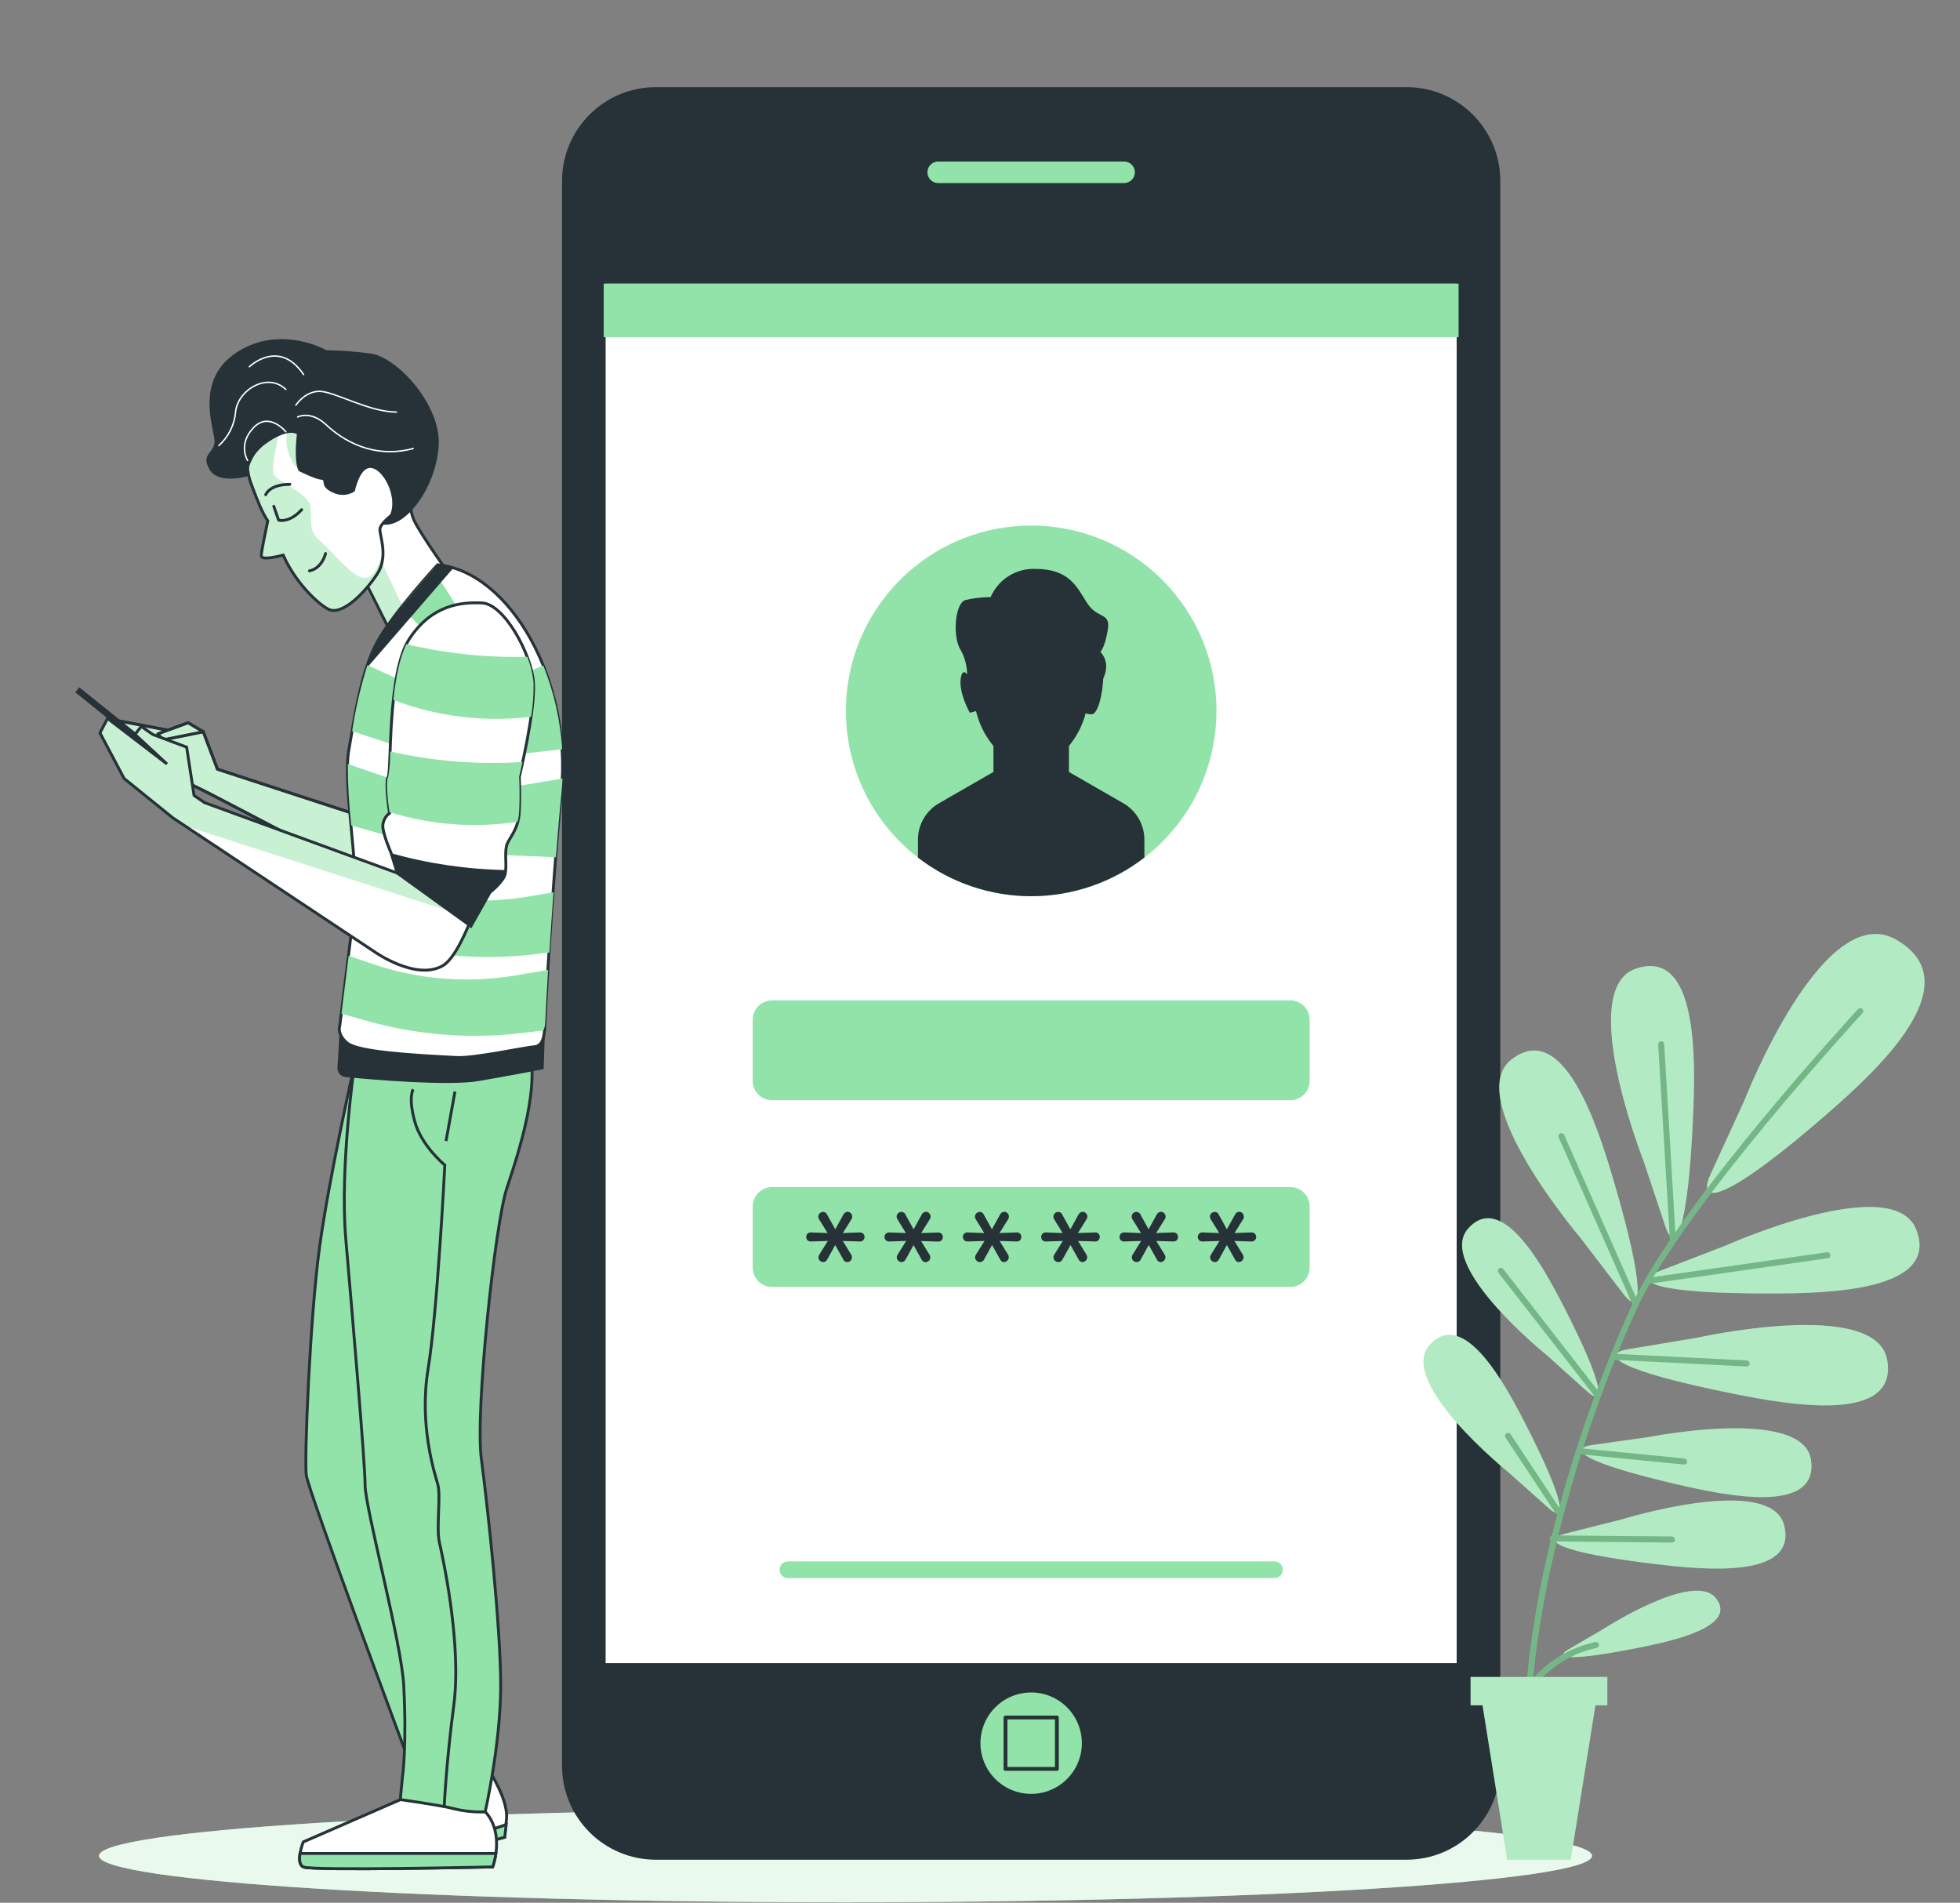 <svg width="682" height="662" viewBox="0 0 682 662" fill="none" xmlns="http://www.w3.org/2000/svg">
<rect x="0" y="0" width="682" height="662" fill="#808080" stroke="none"/>
<path d="M294.203 661.845C437.661 661.845 553.958 654.6 553.958 645.663C553.958 636.726 437.661 629.481 294.203 629.481C150.744 629.481 34.448 636.726 34.448 645.663C34.448 654.6 150.744 661.845 294.203 661.845Z" fill="#92E3A9"/>
<path opacity="0.8" d="M294.203 661.845C437.661 661.845 553.958 654.6 553.958 645.663C553.958 636.726 437.661 629.481 294.203 629.481C150.744 629.481 34.448 636.726 34.448 645.663C34.448 654.6 150.744 661.845 294.203 661.845Z" fill="white"/>
<path d="M489.396 30.321H228.213C210.181 30.321 195.563 44.939 195.563 62.971V614.374C195.563 632.406 210.181 647.024 228.213 647.024H489.396C507.429 647.024 522.046 632.406 522.046 614.374V62.971C522.046 44.939 507.429 30.321 489.396 30.321Z" fill="#263238"/>
<path d="M507.528 98.04H210.065V579.304H507.528V98.04Z" fill="white" stroke="#263238" stroke-width="1.337" stroke-miterlimit="10"/>
<path d="M404.397 292.918C429.576 267.738 429.576 226.914 404.397 201.735C379.217 176.555 338.393 176.555 313.213 201.735C288.033 226.914 288.033 267.738 313.213 292.918C338.393 318.098 379.217 318.098 404.397 292.918Z" fill="#92E3A9"/>
<path d="M443.455 549.04H274.173C273.792 549.042 273.414 548.969 273.062 548.825C272.709 548.681 272.388 548.468 272.118 548.2C271.848 547.931 271.634 547.612 271.487 547.26C271.341 546.908 271.266 546.531 271.266 546.15C271.263 545.768 271.337 545.389 271.482 545.035C271.628 544.681 271.842 544.36 272.112 544.089C272.383 543.819 272.704 543.605 273.058 543.46C273.411 543.314 273.79 543.241 274.173 543.243H443.455C443.836 543.243 444.213 543.318 444.565 543.465C444.917 543.611 445.236 543.825 445.505 544.095C445.773 544.366 445.986 544.686 446.13 545.039C446.275 545.391 446.348 545.769 446.345 546.15C446.345 546.917 446.041 547.652 445.499 548.194C444.957 548.736 444.222 549.04 443.455 549.04Z" fill="#92E3A9"/>
<path d="M448.966 348.049H268.644C264.922 348.049 261.905 351.066 261.905 354.787V376.044C261.905 379.766 264.922 382.783 268.644 382.783H448.966C452.688 382.783 455.705 379.766 455.705 376.044V354.787C455.705 351.066 452.688 348.049 448.966 348.049Z" fill="#92E3A9"/>
<path d="M448.966 413.013H268.644C264.922 413.013 261.905 416.03 261.905 419.751V441.008C261.905 444.73 264.922 447.746 268.644 447.746H448.966C452.688 447.746 455.705 444.73 455.705 441.008V419.751C455.705 416.03 452.688 413.013 448.966 413.013Z" fill="#92E3A9"/>
<path d="M390.909 279.489L371.937 268.566V259.543C374.684 256.219 376.674 252.337 377.768 248.167C378.421 248.398 379.109 248.518 379.801 248.519C382.154 248.519 383.65 241.227 383.902 236.017C386.641 230.22 382.91 226.826 382.91 226.826C382.91 226.826 384.456 225.28 385.481 219.079C386.506 212.878 381.868 215.466 378.255 209.786C374.643 204.107 372.055 197.923 360.191 197.923C356.922 197.815 353.697 198.694 350.934 200.444C348.17 202.194 345.998 204.735 344.698 207.736C341.745 207.747 338.802 208.091 335.926 208.761C332.297 209.786 331.272 221.667 334.364 226.321C335.748 228.865 336.486 231.71 336.515 234.606C335.691 233.598 334.834 233.329 334.364 235.614C333.339 240.773 337.472 247.998 337.472 247.998L339.606 247.394C340.682 251.851 342.756 256.005 345.673 259.543V268.566L326.701 279.489C324.486 280.768 322.645 282.608 321.365 284.823C320.085 287.038 319.41 289.55 319.408 292.109V298.36C330.691 307.076 344.547 311.805 358.805 311.805C373.063 311.805 386.918 307.076 398.202 298.36V292.109C398.203 289.55 397.529 287.036 396.249 284.82C394.969 282.604 393.127 280.766 390.909 279.489V279.489Z" fill="#263238"/>
<path d="M286.456 439.109C286.021 439.103 285.605 438.928 285.296 438.622C285.131 438.474 284.999 438.293 284.909 438.09C284.819 437.887 284.774 437.667 284.775 437.446C284.78 437.142 284.868 436.846 285.027 436.589L288.052 431.749L282.154 431.934C281.932 431.948 281.709 431.915 281.5 431.836C281.292 431.758 281.102 431.637 280.944 431.48C280.67 431.172 280.519 430.775 280.519 430.363C280.519 429.951 280.67 429.553 280.944 429.245C281.099 429.083 281.287 428.957 281.496 428.875C281.706 428.794 281.93 428.76 282.154 428.775L287.968 428.993L284.977 424.17C284.814 423.908 284.727 423.606 284.725 423.297C284.723 423.075 284.769 422.855 284.859 422.652C284.948 422.45 285.08 422.268 285.246 422.12C285.555 421.814 285.97 421.639 286.405 421.633C286.692 421.635 286.971 421.718 287.212 421.873C287.453 422.027 287.645 422.247 287.766 422.507L290.64 427.699L293.48 422.541C293.614 422.265 293.822 422.032 294.079 421.866C294.337 421.7 294.635 421.608 294.942 421.599C295.154 421.601 295.364 421.646 295.558 421.733C295.751 421.82 295.925 421.946 296.067 422.104C296.376 422.423 296.545 422.852 296.538 423.297C296.537 423.585 296.462 423.869 296.32 424.12L293.278 428.993L299.176 428.775C299.4 428.76 299.624 428.794 299.834 428.875C300.043 428.957 300.231 429.083 300.386 429.245C300.673 429.543 300.83 429.941 300.823 430.354C300.822 430.771 300.666 431.172 300.386 431.48C300.228 431.637 300.038 431.758 299.83 431.836C299.621 431.915 299.398 431.948 299.176 431.934L293.244 431.749L296.202 436.538C296.368 436.806 296.455 437.114 296.454 437.429C296.454 437.874 296.277 438.302 295.962 438.617C295.647 438.932 295.219 439.109 294.774 439.109C294.485 439.105 294.205 439.017 293.966 438.856C293.727 438.695 293.541 438.468 293.429 438.202L290.623 433.161L287.834 438.202C287.71 438.465 287.516 438.69 287.272 438.85C287.029 439.01 286.747 439.1 286.456 439.109V439.109Z" fill="#263238"/>
<path d="M313.712 439.109C313.277 439.103 312.861 438.928 312.552 438.622C312.387 438.474 312.255 438.293 312.165 438.09C312.075 437.887 312.03 437.667 312.031 437.446C312.037 437.142 312.124 436.846 312.283 436.589L315.308 431.749L309.427 431.934C309.202 431.944 308.978 431.909 308.768 431.831C308.557 431.753 308.364 431.634 308.2 431.48C307.977 431.25 307.828 430.958 307.774 430.642C307.719 430.327 307.76 430.002 307.892 429.71C308.025 429.418 308.242 429.173 308.516 429.006C308.789 428.839 309.107 428.759 309.427 428.775L315.224 428.993L312.233 424.17C312.07 423.908 311.983 423.606 311.981 423.297C311.979 423.075 312.025 422.855 312.115 422.652C312.205 422.45 312.337 422.268 312.502 422.12C312.811 421.814 313.226 421.639 313.661 421.633C313.948 421.635 314.228 421.718 314.469 421.873C314.71 422.027 314.902 422.247 315.023 422.507L317.896 427.699L320.736 422.541C320.871 422.265 321.078 422.032 321.336 421.866C321.593 421.7 321.891 421.608 322.198 421.599C322.41 421.599 322.621 421.643 322.815 421.73C323.009 421.817 323.183 421.944 323.324 422.104C323.479 422.261 323.603 422.447 323.686 422.652C323.77 422.856 323.812 423.076 323.811 423.297C323.805 423.587 323.724 423.871 323.576 424.12L320.534 428.993L326.449 428.808C326.67 428.793 326.892 428.828 327.099 428.909C327.305 428.991 327.491 429.117 327.642 429.279C327.929 429.576 328.086 429.975 328.079 430.388C328.078 430.804 327.922 431.206 327.642 431.514C327.487 431.67 327.3 431.791 327.095 431.87C326.889 431.948 326.669 431.981 326.449 431.968L320.501 431.783L323.458 436.572C323.624 436.839 323.711 437.148 323.71 437.462C323.71 437.908 323.533 438.335 323.218 438.651C322.903 438.966 322.475 439.143 322.03 439.143C321.742 439.139 321.461 439.051 321.222 438.89C320.983 438.729 320.797 438.501 320.685 438.235L317.879 433.194L315.09 438.235C314.961 438.493 314.765 438.71 314.522 438.864C314.28 439.018 313.999 439.103 313.712 439.109V439.109Z" fill="#263238"/>
<path d="M340.985 439.109C340.544 439.107 340.122 438.932 339.809 438.622C339.644 438.474 339.512 438.293 339.422 438.09C339.332 437.887 339.286 437.667 339.288 437.446C339.293 437.142 339.38 436.846 339.54 436.589L342.565 431.749L336.683 431.934C336.367 431.947 336.053 431.865 335.783 431.699C335.513 431.532 335.299 431.29 335.167 431.001C335.036 430.713 334.993 430.392 335.045 430.079C335.096 429.767 335.24 429.476 335.457 429.245C335.616 429.083 335.807 428.958 336.019 428.876C336.231 428.795 336.457 428.761 336.683 428.775L342.481 428.993L339.49 424.17C339.327 423.908 339.24 423.606 339.238 423.297C339.243 423.076 339.292 422.859 339.381 422.657C339.47 422.455 339.599 422.273 339.759 422.12C340.072 421.81 340.494 421.635 340.935 421.633C341.218 421.638 341.495 421.723 341.732 421.877C341.97 422.032 342.16 422.25 342.279 422.507L345.153 427.699L347.993 422.541C348.127 422.265 348.335 422.032 348.592 421.866C348.85 421.7 349.148 421.608 349.454 421.599C349.667 421.599 349.878 421.643 350.072 421.73C350.266 421.817 350.439 421.944 350.58 422.104C350.736 422.261 350.859 422.447 350.943 422.652C351.027 422.856 351.069 423.076 351.068 423.297C351.062 423.587 350.981 423.871 350.832 424.12L347.791 428.993L353.706 428.775C353.923 428.753 354.143 428.778 354.35 428.848C354.557 428.919 354.746 429.032 354.906 429.182C355.065 429.332 355.19 429.514 355.273 429.716C355.356 429.918 355.395 430.136 355.386 430.354C355.39 430.769 355.24 431.17 354.966 431.48C354.808 431.637 354.618 431.758 354.41 431.836C354.201 431.915 353.978 431.948 353.756 431.934L347.824 431.749L350.765 436.538C350.931 436.806 351.018 437.114 351.017 437.429C351.012 437.649 350.963 437.867 350.874 438.069C350.784 438.271 350.656 438.453 350.496 438.605C350.35 438.762 350.173 438.888 349.977 438.975C349.78 439.062 349.568 439.107 349.354 439.109C349.068 439.104 348.79 439.016 348.554 438.854C348.318 438.693 348.134 438.466 348.026 438.202L345.203 433.161L342.414 438.202C342.288 438.474 342.086 438.705 341.833 438.866C341.58 439.026 341.285 439.111 340.985 439.109V439.109Z" fill="#263238"/>
<path d="M368.241 439.109C367.8 439.107 367.378 438.932 367.065 438.622C366.748 438.312 366.567 437.889 366.561 437.446C366.555 437.143 366.637 436.846 366.796 436.589L369.821 431.749L363.939 431.934C363.715 431.944 363.491 431.909 363.28 431.831C363.069 431.753 362.876 431.634 362.712 431.48C362.438 431.172 362.287 430.775 362.287 430.363C362.287 429.951 362.438 429.553 362.712 429.245C362.875 429.089 363.067 428.966 363.278 428.885C363.489 428.804 363.714 428.767 363.939 428.775L369.753 428.993L366.779 424.17C366.616 423.908 366.529 423.606 366.527 423.297C366.532 423.076 366.581 422.859 366.67 422.657C366.76 422.455 366.888 422.273 367.048 422.12C367.361 421.81 367.783 421.635 368.224 421.633C368.51 421.635 368.79 421.718 369.031 421.873C369.272 422.027 369.464 422.247 369.585 422.507L372.442 427.699L375.282 422.541C375.417 422.265 375.624 422.032 375.882 421.866C376.139 421.7 376.437 421.608 376.744 421.599C376.956 421.599 377.167 421.643 377.361 421.73C377.555 421.817 377.729 421.944 377.87 422.104C378.025 422.261 378.149 422.447 378.232 422.652C378.316 422.856 378.358 423.076 378.357 423.297C378.351 423.587 378.27 423.871 378.122 424.12L375.08 428.993L380.995 428.775C381.213 428.753 381.432 428.778 381.639 428.848C381.846 428.919 382.036 429.032 382.195 429.182C382.354 429.332 382.479 429.514 382.562 429.716C382.645 429.918 382.684 430.136 382.676 430.354C382.679 430.769 382.529 431.17 382.255 431.48C382.097 431.637 381.908 431.758 381.699 431.836C381.491 431.915 381.268 431.948 381.046 431.934L375.114 431.749L378.054 436.538C378.22 436.806 378.308 437.114 378.307 437.429C378.308 437.651 378.263 437.87 378.173 438.073C378.083 438.276 377.951 438.457 377.786 438.605C377.639 438.762 377.463 438.888 377.266 438.975C377.07 439.062 376.858 439.107 376.643 439.109C376.357 439.104 376.079 439.016 375.843 438.854C375.607 438.693 375.424 438.466 375.315 438.202L372.492 433.161L369.703 438.202C369.575 438.479 369.368 438.713 369.108 438.875C368.848 439.036 368.547 439.118 368.241 439.109Z" fill="#263238"/>
<path d="M395.497 439.109C395.056 439.107 394.634 438.932 394.321 438.622C394.06 438.358 393.894 438.016 393.849 437.648C393.803 437.28 393.88 436.908 394.069 436.589L397.076 431.749L391.195 431.934C390.971 431.944 390.746 431.909 390.536 431.831C390.325 431.753 390.132 431.634 389.968 431.48C389.694 431.172 389.543 430.775 389.543 430.363C389.543 429.951 389.694 429.553 389.968 429.245C390.131 429.089 390.323 428.966 390.534 428.885C390.745 428.804 390.969 428.767 391.195 428.775L397.009 428.993L394.018 424.171C393.855 423.908 393.768 423.606 393.766 423.297C393.772 422.853 393.954 422.431 394.27 422.12C394.583 421.81 395.006 421.635 395.446 421.633C395.733 421.635 396.013 421.718 396.254 421.873C396.495 422.027 396.687 422.247 396.808 422.507L399.664 427.699L402.504 422.541C402.639 422.265 402.846 422.032 403.104 421.866C403.362 421.7 403.66 421.608 403.966 421.6C404.181 421.598 404.394 421.643 404.591 421.73C404.788 421.816 404.964 421.944 405.109 422.104C405.417 422.424 405.586 422.852 405.579 423.297C405.573 423.587 405.492 423.871 405.344 424.12L402.302 428.993L408.217 428.775C408.435 428.753 408.654 428.778 408.861 428.848C409.068 428.919 409.258 429.032 409.417 429.182C409.576 429.332 409.702 429.514 409.785 429.716C409.867 429.918 409.906 430.136 409.898 430.354C409.901 430.769 409.752 431.17 409.478 431.48C409.319 431.637 409.13 431.758 408.921 431.836C408.713 431.915 408.49 431.948 408.268 431.934L402.336 431.749L405.277 436.538C405.442 436.806 405.53 437.114 405.529 437.429C405.53 437.651 405.485 437.87 405.395 438.073C405.305 438.276 405.173 438.457 405.008 438.605C404.862 438.762 404.685 438.888 404.488 438.975C404.292 439.062 404.08 439.107 403.865 439.109C403.579 439.104 403.301 439.016 403.065 438.854C402.83 438.693 402.646 438.466 402.538 438.202L399.715 433.161L396.925 438.202C396.799 438.474 396.598 438.705 396.344 438.866C396.091 439.026 395.797 439.111 395.497 439.109Z" fill="#263238"/>
<path d="M422.752 439.109C422.317 439.103 421.901 438.928 421.592 438.622C421.427 438.474 421.295 438.293 421.205 438.09C421.115 437.887 421.07 437.667 421.071 437.446C421.077 437.142 421.164 436.846 421.324 436.589L424.331 431.749L418.45 431.934C418.234 431.95 418.016 431.921 417.812 431.849C417.607 431.777 417.42 431.663 417.262 431.514C417.104 431.366 416.978 431.186 416.894 430.986C416.809 430.786 416.767 430.571 416.77 430.354C416.769 430.149 416.808 429.945 416.886 429.755C416.964 429.564 417.078 429.391 417.223 429.245C417.378 429.083 417.567 428.957 417.776 428.875C417.985 428.794 418.209 428.76 418.433 428.775L424.247 428.993L421.256 424.171C421.094 423.908 421.006 423.606 421.004 423.297C421.011 422.853 421.192 422.431 421.508 422.12C421.821 421.81 422.244 421.635 422.685 421.633C422.971 421.635 423.251 421.718 423.492 421.873C423.733 422.027 423.925 422.247 424.046 422.507L426.902 427.699L429.759 422.541C429.892 422.268 430.097 422.036 430.352 421.871C430.606 421.705 430.901 421.611 431.204 421.6C431.419 421.598 431.632 421.643 431.829 421.73C432.026 421.816 432.203 421.944 432.347 422.104C432.655 422.424 432.824 422.852 432.817 423.297C432.816 423.585 432.741 423.869 432.599 424.12L429.557 428.993L435.456 428.775C435.679 428.76 435.904 428.794 436.113 428.875C436.322 428.957 436.511 429.083 436.665 429.245C436.952 429.543 437.109 429.941 437.102 430.354C437.101 430.771 436.946 431.172 436.665 431.48C436.507 431.637 436.318 431.758 436.109 431.836C435.901 431.915 435.678 431.948 435.456 431.934L429.524 431.749L432.465 436.538C432.63 436.806 432.718 437.114 432.717 437.429C432.71 437.872 432.529 438.295 432.212 438.605C431.906 438.918 431.49 439.098 431.053 439.109C430.767 439.104 430.489 439.016 430.253 438.854C430.017 438.693 429.834 438.466 429.725 438.202L426.902 433.161L424.113 438.202C423.992 438.464 423.801 438.688 423.561 438.848C423.32 439.008 423.04 439.098 422.752 439.109Z" fill="#263238"/>
<g style="mix-blend-mode:multiply">
<path d="M507.528 98.679H210.065V117.315H507.528V98.679Z" fill="#92E3A9"/>
</g>
<path d="M391.144 64.349H326.449C325.282 64.349 324.162 63.885 323.336 63.059C322.511 62.233 322.047 61.114 322.047 59.946V59.946C322.047 58.778 322.511 57.659 323.336 56.833C324.162 56.007 325.282 55.543 326.449 55.543H391.144C392.312 55.543 393.432 56.007 394.258 56.833C395.083 57.659 395.547 58.778 395.547 59.946V59.946C395.547 61.114 395.083 62.233 394.258 63.059C393.432 63.885 392.312 64.349 391.144 64.349V64.349Z" fill="#92E3A9" stroke="#263238" stroke-width="1.337" stroke-linecap="round" stroke-linejoin="round"/>
<path d="M376.441 606.493C376.445 603.002 375.412 599.588 373.475 596.684C371.537 593.78 368.782 591.516 365.557 590.178C362.333 588.841 358.784 588.49 355.359 589.17C351.935 589.85 348.79 591.531 346.321 594C343.853 596.468 342.172 599.614 341.492 603.038C340.811 606.462 341.162 610.011 342.5 613.236C343.837 616.461 346.101 619.216 349.005 621.153C351.909 623.091 355.323 624.123 358.814 624.12C363.488 624.116 367.969 622.257 371.274 618.952C374.578 615.647 376.437 611.166 376.441 606.493Z" fill="#92E3A9"/>
<path d="M367.753 597.553H349.874V615.432H367.753V597.553Z" fill="#92E3A9" stroke="#263238" stroke-width="1.337" stroke-linecap="round" stroke-linejoin="round"/>
<path d="M571.785 403.603C571.785 403.603 548.36 344.083 569.214 337.009C590.925 329.632 589.967 368.936 589.127 388.093C587.362 429.027 582.842 436.639 579.464 426.641L571.785 403.603ZM564.744 450.032C571.18 458.434 572.995 449.729 561.383 410.425C555.939 391.941 544.109 354.552 525.961 368.583C508.535 382.026 550.007 430.758 550.007 430.758L564.744 450.032ZM552.309 484.144C558.443 489.588 558.56 482.715 543.991 454.334C537.152 441.042 522.684 414.139 510.837 427.447C499.461 440.285 538.228 471.49 538.228 471.49L552.309 484.144ZM538.866 524.708C545 530.17 545.117 523.28 530.548 494.915C523.709 481.623 509.241 454.703 497.394 468.029C486.085 480.9 524.734 512.105 524.734 512.105L538.866 524.708ZM577.683 442.134C567.87 445.965 575.667 450.133 616.652 450.015C635.875 450.015 675.129 449.141 666.761 427.783C658.745 407.266 600.369 433.396 600.369 433.396L577.683 442.134ZM566.509 469.423C556.124 471.221 562.946 476.868 603.141 484.9C621.978 488.681 660.611 495.654 656.662 473.137C652.881 451.426 590.471 465.441 590.471 465.441L566.509 469.423ZM554.007 502.746C545.168 504.023 550.814 508.946 584.606 516.676C600.453 520.306 632.968 527.111 630.145 507.904C627.456 489.42 574.356 499.872 574.356 499.872L554.007 502.746ZM544.512 533.614C535.858 535.816 541.992 540.117 576.44 544.218C592.571 546.133 625.625 549.46 620.802 530.657C616.147 512.609 564.459 528.59 564.459 528.59L544.512 533.614ZM595.159 408.644C590.118 419.936 600.587 418.222 636.178 387.168C652.847 372.599 686.287 342.117 659.804 326.943C634.38 312.357 607.04 382.732 607.04 382.732L595.159 408.644ZM545.823 573.826C540.496 576.935 545.722 578.145 570.155 573.272C581.615 571.003 604.922 565.962 597.041 556.014C589.412 546.436 558.157 566.6 558.157 566.6L545.823 573.826Z" fill="#92E3A9"/>
<path opacity="0.3" d="M571.785 403.603C571.785 403.603 548.36 344.083 569.214 337.009C590.925 329.632 589.967 368.936 589.127 388.093C587.362 429.027 582.842 436.639 579.464 426.641L571.785 403.603ZM564.744 450.032C571.18 458.434 572.995 449.729 561.383 410.425C555.939 391.941 544.109 354.552 525.961 368.583C508.535 382.026 550.007 430.758 550.007 430.758L564.744 450.032ZM552.309 484.144C558.443 489.588 558.56 482.715 543.991 454.334C537.152 441.042 522.684 414.139 510.837 427.447C499.461 440.285 538.228 471.49 538.228 471.49L552.309 484.144ZM538.866 524.708C545 530.17 545.117 523.28 530.548 494.915C523.709 481.623 509.241 454.703 497.394 468.029C486.085 480.9 524.734 512.105 524.734 512.105L538.866 524.708ZM577.683 442.134C567.87 445.965 575.667 450.133 616.652 450.015C635.875 450.015 675.129 449.141 666.761 427.783C658.745 407.266 600.369 433.396 600.369 433.396L577.683 442.134ZM566.509 469.423C556.124 471.221 562.946 476.868 603.141 484.9C621.978 488.681 660.611 495.654 656.662 473.137C652.881 451.426 590.471 465.441 590.471 465.441L566.509 469.423ZM554.007 502.746C545.168 504.023 550.814 508.946 584.606 516.676C600.453 520.306 632.968 527.111 630.145 507.904C627.456 489.42 574.356 499.872 574.356 499.872L554.007 502.746ZM544.512 533.614C535.858 535.816 541.992 540.117 576.44 544.218C592.571 546.133 625.625 549.46 620.802 530.657C616.147 512.609 564.459 528.59 564.459 528.59L544.512 533.614ZM595.159 408.644C590.118 419.936 600.587 418.222 636.178 387.168C652.847 372.599 686.287 342.117 659.804 326.943C634.38 312.357 607.04 382.732 607.04 382.732L595.159 408.644ZM545.823 573.826C540.496 576.935 545.722 578.145 570.155 573.272C581.615 571.003 604.922 565.962 597.041 556.014C589.412 546.436 558.157 566.6 558.157 566.6L545.823 573.826Z" fill="white"/>
<path d="M582.119 431.312L578.036 363.374L582.119 431.312ZM569.197 453.729L543.386 395.301L569.197 453.729ZM635.808 436.74L573.953 445.612L635.808 436.74ZM555.821 485.219L522.331 442.252L555.821 485.219ZM561.703 472.045L607.846 474.364L561.703 472.045ZM550.78 504.997L586.068 508.493L550.78 504.997ZM542.26 525.935L524.734 499.57L542.26 525.935ZM540.244 535.244L581.733 535.631L540.244 535.244ZM531.842 613.08C532.12 613.058 532.378 612.928 532.561 612.717C532.743 612.507 532.835 612.232 532.817 611.954C530.178 572.33 545.504 507.434 570.088 454.165C585.799 420.121 647.386 353.208 648.041 352.536C648.239 352.337 648.35 352.068 648.35 351.788C648.35 351.507 648.239 351.238 648.041 351.04C647.944 350.942 647.829 350.865 647.702 350.812C647.575 350.759 647.439 350.732 647.302 350.732C647.164 350.732 647.028 350.759 646.901 350.812C646.774 350.865 646.659 350.942 646.562 351.04C645.94 351.712 584.102 418.877 568.256 453.224C543.218 507.787 528.095 571.507 530.783 612.089C530.804 612.356 530.924 612.606 531.12 612.79C531.316 612.973 531.574 613.077 531.842 613.08V613.08ZM582.102 432.354C582.38 432.337 582.64 432.211 582.826 432.003C583.011 431.795 583.108 431.523 583.094 431.245L579.078 363.273C579.071 363.135 579.037 362.999 578.978 362.874C578.918 362.749 578.835 362.637 578.731 362.545C578.628 362.452 578.507 362.382 578.377 362.336C578.246 362.291 578.107 362.273 577.969 362.282C577.691 362.299 577.431 362.425 577.245 362.633C577.06 362.84 576.963 363.113 576.977 363.391L581.061 431.329C581.074 431.596 581.189 431.849 581.383 432.033C581.577 432.218 581.835 432.321 582.102 432.32V432.354ZM569.567 454.686C569.818 454.572 570.016 454.364 570.116 454.107C570.217 453.849 570.212 453.563 570.104 453.308L544.277 394.881C544.165 394.627 543.958 394.428 543.699 394.327C543.441 394.226 543.153 394.232 542.899 394.344C542.645 394.455 542.446 394.663 542.345 394.921C542.244 395.18 542.25 395.467 542.361 395.722L568.172 454.149C568.253 454.336 568.387 454.496 568.557 454.61C568.726 454.723 568.926 454.785 569.13 454.787C569.304 454.796 569.477 454.762 569.634 454.686H569.567ZM574.037 446.621L635.858 437.782C636.007 437.779 636.154 437.744 636.289 437.68C636.424 437.616 636.544 437.524 636.641 437.411C636.738 437.297 636.81 437.165 636.852 437.021C636.894 436.878 636.905 436.727 636.885 436.579C636.865 436.432 636.813 436.29 636.734 436.163C636.655 436.036 636.55 435.928 636.426 435.844C636.302 435.761 636.162 435.705 636.015 435.68C635.868 435.655 635.717 435.661 635.572 435.698L573.751 444.537C573.475 444.555 573.217 444.682 573.034 444.89C572.851 445.098 572.758 445.37 572.776 445.646C572.794 445.922 572.921 446.18 573.129 446.363C573.337 446.546 573.609 446.638 573.885 446.621H574.037ZM556.409 486.059C556.629 485.887 556.771 485.635 556.806 485.358C556.841 485.081 556.764 484.802 556.594 484.581L523.087 441.529C522.916 441.306 522.663 441.161 522.384 441.124C522.105 441.088 521.823 441.164 521.6 441.336C521.377 441.507 521.232 441.76 521.195 442.039C521.159 442.318 521.235 442.6 521.407 442.823L554.981 485.942C555.078 486.067 555.203 486.169 555.346 486.239C555.489 486.309 555.645 486.345 555.804 486.345C556.055 486.332 556.293 486.231 556.477 486.059H556.409ZM608.77 474.414C608.779 474.136 608.679 473.866 608.49 473.661C608.301 473.457 608.04 473.335 607.762 473.322L561.703 470.986C561.444 471.004 561.2 471.116 561.019 471.302C560.837 471.487 560.73 471.732 560.718 471.992C560.705 472.251 560.788 472.505 560.951 472.707C561.114 472.909 561.346 473.044 561.602 473.087L607.745 475.422C608.023 475.432 608.294 475.331 608.498 475.142C608.702 474.954 608.824 474.692 608.837 474.414H608.77ZM587.043 508.593C587.059 508.455 587.047 508.315 587.009 508.181C586.97 508.048 586.905 507.923 586.817 507.815C586.729 507.707 586.621 507.617 586.498 507.552C586.375 507.486 586.24 507.446 586.102 507.434L550.814 503.955C550.677 503.942 550.538 503.955 550.407 503.995C550.275 504.035 550.152 504.1 550.046 504.188C549.94 504.275 549.852 504.383 549.788 504.505C549.723 504.626 549.684 504.759 549.671 504.896C549.647 505.172 549.733 505.446 549.909 505.66C550.084 505.873 550.337 506.009 550.612 506.039L585.9 509.534H586.001C586.272 509.553 586.54 509.465 586.747 509.289C586.954 509.114 587.084 508.864 587.11 508.593H587.043ZM542.765 526.809C542.998 526.654 543.161 526.414 543.217 526.14C543.274 525.866 543.22 525.581 543.067 525.347L525.625 498.981C525.465 498.754 525.224 498.598 524.951 498.545C524.679 498.491 524.396 498.546 524.163 498.696C523.929 498.85 523.766 499.09 523.71 499.364C523.653 499.638 523.707 499.924 523.86 500.158L541.303 526.523C541.402 526.667 541.535 526.785 541.69 526.867C541.845 526.949 542.018 526.992 542.193 526.994C542.421 527.006 542.646 526.941 542.832 526.809H542.765ZM582.791 535.631C582.787 535.354 582.677 535.09 582.483 534.893C582.289 534.696 582.026 534.581 581.75 534.572L540.261 534.186C539.984 534.186 539.719 534.295 539.524 534.491C539.329 534.686 539.219 534.951 539.219 535.227C539.214 535.366 539.238 535.505 539.289 535.634C539.339 535.763 539.415 535.881 539.513 535.98C539.61 536.079 539.727 536.157 539.855 536.21C539.984 536.263 540.122 536.288 540.261 536.286L581.75 536.673C581.891 536.679 582.033 536.658 582.166 536.608C582.299 536.559 582.421 536.484 582.525 536.387C582.628 536.29 582.711 536.173 582.769 536.043C582.826 535.913 582.857 535.773 582.859 535.631H582.791ZM527.12 597.671C527.204 597.486 534.279 577.993 555.552 573.339C555.826 573.278 556.065 573.112 556.216 572.876C556.368 572.639 556.419 572.353 556.359 572.078C556.291 571.81 556.122 571.578 555.887 571.431C555.652 571.283 555.37 571.233 555.099 571.289C532.665 576.195 525.221 596.78 525.137 596.982C525.051 597.247 525.071 597.536 525.193 597.787C525.315 598.037 525.53 598.231 525.793 598.326H526.129C526.352 598.345 526.576 598.292 526.767 598.174C526.957 598.056 527.105 597.879 527.187 597.671H527.12ZM531.842 613.08C532.12 613.058 532.378 612.928 532.561 612.717C532.743 612.507 532.835 612.232 532.817 611.954C530.178 572.33 545.504 507.434 570.088 454.165C585.799 420.121 647.386 353.208 648.041 352.536C648.239 352.337 648.35 352.068 648.35 351.788C648.35 351.507 648.239 351.238 648.041 351.04C647.944 350.942 647.829 350.865 647.702 350.812C647.575 350.759 647.439 350.732 647.302 350.732C647.164 350.732 647.028 350.759 646.901 350.812C646.774 350.865 646.659 350.942 646.562 351.04C645.94 351.712 584.102 418.877 568.256 453.224C543.218 507.787 528.095 571.507 530.783 612.089C530.804 612.356 530.924 612.606 531.12 612.79C531.316 612.973 531.574 613.077 531.842 613.08V613.08ZM582.102 432.354C582.38 432.337 582.64 432.211 582.826 432.003C583.011 431.795 583.108 431.523 583.094 431.245L579.078 363.273C579.071 363.135 579.037 362.999 578.978 362.874C578.918 362.749 578.835 362.637 578.731 362.545C578.628 362.452 578.507 362.382 578.377 362.336C578.246 362.291 578.107 362.273 577.969 362.282C577.691 362.299 577.431 362.425 577.245 362.633C577.06 362.84 576.963 363.113 576.977 363.391L581.061 431.329C581.074 431.596 581.189 431.849 581.383 432.033C581.577 432.218 581.835 432.321 582.102 432.32V432.354ZM569.567 454.686C569.818 454.572 570.016 454.364 570.116 454.107C570.217 453.849 570.212 453.563 570.104 453.308L544.277 394.881C544.165 394.627 543.958 394.428 543.699 394.327C543.441 394.226 543.153 394.232 542.899 394.344C542.645 394.455 542.446 394.663 542.345 394.921C542.244 395.18 542.25 395.467 542.361 395.722L568.172 454.149C568.253 454.336 568.387 454.496 568.557 454.61C568.726 454.723 568.926 454.785 569.13 454.787C569.304 454.796 569.477 454.762 569.634 454.686H569.567ZM574.037 446.621L635.858 437.782C636.007 437.779 636.154 437.744 636.289 437.68C636.424 437.616 636.544 437.524 636.641 437.411C636.738 437.297 636.81 437.165 636.852 437.021C636.894 436.878 636.905 436.727 636.885 436.579C636.865 436.432 636.813 436.29 636.734 436.163C636.655 436.036 636.55 435.928 636.426 435.844C636.302 435.761 636.162 435.705 636.015 435.68C635.868 435.655 635.717 435.661 635.572 435.698L573.751 444.537C573.475 444.555 573.217 444.682 573.034 444.89C572.851 445.098 572.758 445.37 572.776 445.646C572.794 445.922 572.921 446.18 573.129 446.363C573.337 446.546 573.609 446.638 573.885 446.621H574.037ZM556.409 486.059C556.629 485.887 556.771 485.635 556.806 485.358C556.841 485.081 556.764 484.802 556.594 484.581L523.087 441.529C523.002 441.419 522.896 441.326 522.776 441.257C522.655 441.187 522.522 441.142 522.384 441.124C522.246 441.106 522.105 441.116 521.971 441.152C521.836 441.188 521.71 441.251 521.6 441.336C521.49 441.421 521.397 441.527 521.328 441.647C521.258 441.768 521.213 441.901 521.195 442.039C521.177 442.177 521.187 442.318 521.223 442.452C521.259 442.587 521.322 442.713 521.407 442.823L554.981 485.942C555.078 486.067 555.203 486.169 555.346 486.239C555.489 486.309 555.645 486.345 555.804 486.345C556.055 486.332 556.293 486.231 556.477 486.059H556.409ZM608.77 474.414C608.779 474.136 608.679 473.866 608.49 473.661C608.301 473.457 608.04 473.335 607.762 473.322L561.703 470.986C561.444 471.004 561.2 471.116 561.019 471.302C560.837 471.487 560.73 471.732 560.718 471.992C560.705 472.251 560.788 472.505 560.951 472.707C561.114 472.909 561.346 473.044 561.602 473.087L607.745 475.422C608.023 475.432 608.294 475.331 608.498 475.142C608.702 474.954 608.824 474.692 608.837 474.414H608.77ZM587.043 508.593C587.059 508.455 587.047 508.315 587.009 508.181C586.97 508.048 586.905 507.923 586.817 507.815C586.729 507.707 586.621 507.617 586.498 507.552C586.375 507.486 586.24 507.446 586.102 507.434L550.814 503.955C550.677 503.942 550.538 503.955 550.407 503.995C550.275 504.035 550.152 504.1 550.046 504.188C549.94 504.275 549.852 504.383 549.788 504.505C549.723 504.626 549.684 504.759 549.671 504.896C549.647 505.172 549.733 505.446 549.909 505.66C550.084 505.873 550.337 506.009 550.612 506.039L585.9 509.534H586.001C586.272 509.553 586.54 509.465 586.747 509.289C586.954 509.114 587.084 508.864 587.11 508.593H587.043ZM542.765 526.809C542.998 526.654 543.161 526.414 543.217 526.14C543.274 525.866 543.22 525.581 543.067 525.347L525.625 498.981C525.465 498.754 525.224 498.598 524.951 498.545C524.679 498.491 524.396 498.546 524.163 498.696C523.929 498.85 523.766 499.09 523.71 499.364C523.653 499.638 523.707 499.924 523.86 500.158L541.303 526.523C541.402 526.667 541.535 526.785 541.69 526.867C541.845 526.949 542.018 526.992 542.193 526.994C542.421 527.006 542.646 526.941 542.832 526.809H542.765ZM582.791 535.631C582.787 535.354 582.677 535.09 582.483 534.893C582.289 534.696 582.026 534.581 581.75 534.572L540.261 534.186C539.984 534.186 539.719 534.295 539.524 534.491C539.329 534.686 539.219 534.951 539.219 535.227C539.214 535.366 539.238 535.505 539.289 535.634C539.339 535.763 539.415 535.881 539.513 535.98C539.61 536.079 539.727 536.157 539.855 536.21C539.984 536.263 540.122 536.288 540.261 536.286L581.75 536.673C581.891 536.679 582.033 536.658 582.166 536.608C582.299 536.559 582.421 536.484 582.525 536.387C582.628 536.29 582.711 536.173 582.769 536.043C582.826 535.913 582.857 535.773 582.859 535.631H582.791ZM527.12 597.671C527.204 597.486 534.279 577.993 555.552 573.339C555.826 573.278 556.065 573.112 556.216 572.876C556.368 572.639 556.419 572.353 556.359 572.078C556.291 571.81 556.122 571.578 555.887 571.431C555.652 571.283 555.37 571.233 555.099 571.289C532.665 576.195 525.221 596.78 525.137 596.982C525.051 597.247 525.071 597.536 525.193 597.787C525.315 598.037 525.53 598.231 525.793 598.326H526.129C526.352 598.345 526.576 598.292 526.767 598.174C526.957 598.056 527.105 597.879 527.187 597.671H527.12Z" fill="#92E3A9"/>
<path opacity="0.2" d="M582.119 431.312L578.036 363.374L582.119 431.312ZM569.197 453.729L543.386 395.301L569.197 453.729ZM635.808 436.74L573.953 445.612L635.808 436.74ZM555.821 485.219L522.331 442.252L555.821 485.219ZM561.703 472.045L607.846 474.364L561.703 472.045ZM550.78 504.997L586.068 508.493L550.78 504.997ZM542.26 525.935L524.734 499.57L542.26 525.935ZM540.244 535.244L581.733 535.631L540.244 535.244ZM531.842 613.08C532.12 613.058 532.378 612.928 532.561 612.717C532.743 612.507 532.835 612.232 532.817 611.954C530.178 572.33 545.504 507.434 570.088 454.165C585.799 420.121 647.386 353.208 648.041 352.536C648.239 352.337 648.35 352.068 648.35 351.788C648.35 351.507 648.239 351.238 648.041 351.04C647.944 350.942 647.829 350.865 647.702 350.812C647.575 350.759 647.439 350.732 647.302 350.732C647.164 350.732 647.028 350.759 646.901 350.812C646.774 350.865 646.659 350.942 646.562 351.04C645.94 351.712 584.102 418.877 568.256 453.224C543.218 507.787 528.095 571.507 530.783 612.089C530.804 612.356 530.924 612.606 531.12 612.79C531.316 612.973 531.574 613.077 531.842 613.08V613.08ZM582.102 432.354C582.38 432.337 582.64 432.211 582.826 432.003C583.011 431.795 583.108 431.523 583.094 431.245L579.078 363.273C579.071 363.135 579.037 362.999 578.978 362.874C578.918 362.749 578.835 362.637 578.731 362.545C578.628 362.452 578.507 362.382 578.377 362.336C578.246 362.291 578.107 362.273 577.969 362.282C577.691 362.299 577.431 362.425 577.245 362.633C577.06 362.84 576.963 363.113 576.977 363.391L581.061 431.329C581.074 431.596 581.189 431.849 581.383 432.033C581.577 432.218 581.835 432.321 582.102 432.32V432.354ZM569.567 454.686C569.818 454.572 570.016 454.364 570.116 454.107C570.217 453.849 570.212 453.563 570.104 453.308L544.277 394.881C544.165 394.627 543.958 394.428 543.699 394.327C543.441 394.226 543.153 394.232 542.899 394.344C542.645 394.455 542.446 394.663 542.345 394.921C542.244 395.18 542.25 395.467 542.361 395.722L568.172 454.149C568.253 454.336 568.387 454.496 568.557 454.61C568.726 454.723 568.926 454.785 569.13 454.787C569.304 454.796 569.477 454.762 569.634 454.686H569.567ZM574.037 446.621L635.858 437.782C636.007 437.779 636.154 437.744 636.289 437.68C636.424 437.616 636.544 437.524 636.641 437.411C636.738 437.297 636.81 437.165 636.852 437.021C636.894 436.878 636.905 436.727 636.885 436.579C636.865 436.432 636.813 436.29 636.734 436.163C636.655 436.036 636.55 435.928 636.426 435.844C636.302 435.761 636.162 435.705 636.015 435.68C635.868 435.655 635.717 435.661 635.572 435.698L573.751 444.537C573.475 444.555 573.217 444.682 573.034 444.89C572.851 445.098 572.758 445.37 572.776 445.646C572.794 445.922 572.921 446.18 573.129 446.363C573.337 446.546 573.609 446.638 573.885 446.621H574.037ZM556.409 486.059C556.629 485.887 556.771 485.635 556.806 485.358C556.841 485.081 556.764 484.802 556.594 484.581L523.087 441.529C522.916 441.306 522.663 441.161 522.384 441.124C522.105 441.088 521.823 441.164 521.6 441.336C521.377 441.507 521.232 441.76 521.195 442.039C521.159 442.318 521.235 442.6 521.407 442.823L554.981 485.942C555.078 486.067 555.203 486.169 555.346 486.239C555.489 486.309 555.645 486.345 555.804 486.345C556.055 486.332 556.293 486.231 556.477 486.059H556.409ZM608.77 474.414C608.779 474.136 608.679 473.866 608.49 473.661C608.301 473.457 608.04 473.335 607.762 473.322L561.703 470.986C561.444 471.004 561.2 471.116 561.019 471.302C560.837 471.487 560.73 471.732 560.718 471.992C560.705 472.251 560.788 472.505 560.951 472.707C561.114 472.909 561.346 473.044 561.602 473.087L607.745 475.422C608.023 475.432 608.294 475.331 608.498 475.142C608.702 474.954 608.824 474.692 608.837 474.414H608.77ZM587.043 508.593C587.059 508.455 587.047 508.315 587.009 508.181C586.97 508.048 586.905 507.923 586.817 507.815C586.729 507.707 586.621 507.617 586.498 507.552C586.375 507.486 586.24 507.446 586.102 507.434L550.814 503.955C550.677 503.942 550.538 503.955 550.407 503.995C550.275 504.035 550.152 504.1 550.046 504.188C549.94 504.275 549.852 504.383 549.788 504.505C549.723 504.626 549.684 504.759 549.671 504.896C549.647 505.172 549.733 505.446 549.909 505.66C550.084 505.873 550.337 506.009 550.612 506.039L585.9 509.534H586.001C586.272 509.553 586.54 509.465 586.747 509.289C586.954 509.114 587.084 508.864 587.11 508.593H587.043ZM542.765 526.809C542.998 526.654 543.161 526.414 543.217 526.14C543.274 525.866 543.22 525.581 543.067 525.347L525.625 498.981C525.465 498.754 525.224 498.598 524.951 498.545C524.679 498.491 524.396 498.546 524.163 498.696C523.929 498.85 523.766 499.09 523.71 499.364C523.653 499.638 523.707 499.924 523.86 500.158L541.303 526.523C541.402 526.667 541.535 526.785 541.69 526.867C541.845 526.949 542.018 526.992 542.193 526.994C542.421 527.006 542.646 526.941 542.832 526.809H542.765ZM582.791 535.631C582.787 535.354 582.677 535.09 582.483 534.893C582.289 534.696 582.026 534.581 581.75 534.572L540.261 534.186C539.984 534.186 539.719 534.295 539.524 534.491C539.329 534.686 539.219 534.951 539.219 535.227C539.214 535.366 539.238 535.505 539.289 535.634C539.339 535.763 539.415 535.881 539.513 535.98C539.61 536.079 539.727 536.157 539.855 536.21C539.984 536.263 540.122 536.288 540.261 536.286L581.75 536.673C581.891 536.679 582.033 536.658 582.166 536.608C582.299 536.559 582.421 536.484 582.525 536.387C582.628 536.29 582.711 536.173 582.769 536.043C582.826 535.913 582.857 535.773 582.859 535.631H582.791ZM527.12 597.671C527.204 597.486 534.279 577.993 555.552 573.339C555.826 573.278 556.065 573.112 556.216 572.876C556.368 572.639 556.419 572.353 556.359 572.078C556.291 571.81 556.122 571.578 555.887 571.431C555.652 571.283 555.37 571.233 555.099 571.289C532.665 576.195 525.221 596.78 525.137 596.982C525.051 597.247 525.071 597.536 525.193 597.787C525.315 598.037 525.53 598.231 525.793 598.326H526.129C526.352 598.345 526.576 598.292 526.767 598.174C526.957 598.056 527.105 597.879 527.187 597.671H527.12ZM531.842 613.08C532.12 613.058 532.378 612.928 532.561 612.717C532.743 612.507 532.835 612.232 532.817 611.954C530.178 572.33 545.504 507.434 570.088 454.165C585.799 420.121 647.386 353.208 648.041 352.536C648.239 352.337 648.35 352.068 648.35 351.788C648.35 351.507 648.239 351.238 648.041 351.04C647.944 350.942 647.829 350.865 647.702 350.812C647.575 350.759 647.439 350.732 647.302 350.732C647.164 350.732 647.028 350.759 646.901 350.812C646.774 350.865 646.659 350.942 646.562 351.04C645.94 351.712 584.102 418.877 568.256 453.224C543.218 507.787 528.095 571.507 530.783 612.089C530.804 612.356 530.924 612.606 531.12 612.79C531.316 612.973 531.574 613.077 531.842 613.08V613.08ZM582.102 432.354C582.38 432.337 582.64 432.211 582.826 432.003C583.011 431.795 583.108 431.523 583.094 431.245L579.078 363.273C579.071 363.135 579.037 362.999 578.978 362.874C578.918 362.749 578.835 362.637 578.731 362.545C578.628 362.452 578.507 362.382 578.377 362.336C578.246 362.291 578.107 362.273 577.969 362.282C577.691 362.299 577.431 362.425 577.245 362.633C577.06 362.84 576.963 363.113 576.977 363.391L581.061 431.329C581.074 431.596 581.189 431.849 581.383 432.033C581.577 432.218 581.835 432.321 582.102 432.32V432.354ZM569.567 454.686C569.818 454.572 570.016 454.364 570.116 454.107C570.217 453.849 570.212 453.563 570.104 453.308L544.277 394.881C544.165 394.627 543.958 394.428 543.699 394.327C543.441 394.226 543.153 394.232 542.899 394.344C542.645 394.455 542.446 394.663 542.345 394.921C542.244 395.18 542.25 395.467 542.361 395.722L568.172 454.149C568.253 454.336 568.387 454.496 568.557 454.61C568.726 454.723 568.926 454.785 569.13 454.787C569.304 454.796 569.477 454.762 569.634 454.686H569.567ZM574.037 446.621L635.858 437.782C636.007 437.779 636.154 437.744 636.289 437.68C636.424 437.616 636.544 437.524 636.641 437.411C636.738 437.297 636.81 437.165 636.852 437.021C636.894 436.878 636.905 436.727 636.885 436.579C636.865 436.432 636.813 436.29 636.734 436.163C636.655 436.036 636.55 435.928 636.426 435.844C636.302 435.761 636.162 435.705 636.015 435.68C635.868 435.655 635.717 435.661 635.572 435.698L573.751 444.537C573.475 444.555 573.217 444.682 573.034 444.89C572.851 445.098 572.758 445.37 572.776 445.646C572.794 445.922 572.921 446.18 573.129 446.363C573.337 446.546 573.609 446.638 573.885 446.621H574.037ZM556.409 486.059C556.629 485.887 556.771 485.635 556.806 485.358C556.841 485.081 556.764 484.802 556.594 484.581L523.087 441.529C523.002 441.419 522.896 441.326 522.776 441.257C522.655 441.187 522.522 441.142 522.384 441.124C522.246 441.106 522.105 441.116 521.971 441.152C521.836 441.188 521.71 441.251 521.6 441.336C521.49 441.421 521.397 441.527 521.328 441.647C521.258 441.768 521.213 441.901 521.195 442.039C521.177 442.177 521.187 442.318 521.223 442.452C521.259 442.587 521.322 442.713 521.407 442.823L554.981 485.942C555.078 486.067 555.203 486.169 555.346 486.239C555.489 486.309 555.645 486.345 555.804 486.345C556.055 486.332 556.293 486.231 556.477 486.059H556.409ZM608.77 474.414C608.779 474.136 608.679 473.866 608.49 473.661C608.301 473.457 608.04 473.335 607.762 473.322L561.703 470.986C561.444 471.004 561.2 471.116 561.019 471.302C560.837 471.487 560.73 471.732 560.718 471.992C560.705 472.251 560.788 472.505 560.951 472.707C561.114 472.909 561.346 473.044 561.602 473.087L607.745 475.422C608.023 475.432 608.294 475.331 608.498 475.142C608.702 474.954 608.824 474.692 608.837 474.414H608.77ZM587.043 508.593C587.059 508.455 587.047 508.315 587.009 508.181C586.97 508.048 586.905 507.923 586.817 507.815C586.729 507.707 586.621 507.617 586.498 507.552C586.375 507.486 586.24 507.446 586.102 507.434L550.814 503.955C550.677 503.942 550.538 503.955 550.407 503.995C550.275 504.035 550.152 504.1 550.046 504.188C549.94 504.275 549.852 504.383 549.788 504.505C549.723 504.626 549.684 504.759 549.671 504.896C549.647 505.172 549.733 505.446 549.909 505.66C550.084 505.873 550.337 506.009 550.612 506.039L585.9 509.534H586.001C586.272 509.553 586.54 509.465 586.747 509.289C586.954 509.114 587.084 508.864 587.11 508.593H587.043ZM542.765 526.809C542.998 526.654 543.161 526.414 543.217 526.14C543.274 525.866 543.22 525.581 543.067 525.347L525.625 498.981C525.465 498.754 525.224 498.598 524.951 498.545C524.679 498.491 524.396 498.546 524.163 498.696C523.929 498.85 523.766 499.09 523.71 499.364C523.653 499.638 523.707 499.924 523.86 500.158L541.303 526.523C541.402 526.667 541.535 526.785 541.69 526.867C541.845 526.949 542.018 526.992 542.193 526.994C542.421 527.006 542.646 526.941 542.832 526.809H542.765ZM582.791 535.631C582.787 535.354 582.677 535.09 582.483 534.893C582.289 534.696 582.026 534.581 581.75 534.572L540.261 534.186C539.984 534.186 539.719 534.295 539.524 534.491C539.329 534.686 539.219 534.951 539.219 535.227C539.214 535.366 539.238 535.505 539.289 535.634C539.339 535.763 539.415 535.881 539.513 535.98C539.61 536.079 539.727 536.157 539.855 536.21C539.984 536.263 540.122 536.288 540.261 536.286L581.75 536.673C581.891 536.679 582.033 536.658 582.166 536.608C582.299 536.559 582.421 536.484 582.525 536.387C582.628 536.29 582.711 536.173 582.769 536.043C582.826 535.913 582.857 535.773 582.859 535.631H582.791ZM527.12 597.671C527.204 597.486 534.279 577.993 555.552 573.339C555.826 573.278 556.065 573.112 556.216 572.876C556.368 572.639 556.419 572.353 556.359 572.078C556.291 571.81 556.122 571.578 555.887 571.431C555.652 571.283 555.37 571.233 555.099 571.289C532.665 576.195 525.221 596.78 525.137 596.982C525.051 597.247 525.071 597.536 525.193 597.787C525.315 598.037 525.53 598.231 525.793 598.326H526.129C526.352 598.345 526.576 598.292 526.767 598.174C526.957 598.056 527.105 597.879 527.187 597.671H527.12Z" fill="black"/>
<path d="M559.283 583.455H511.711V593.302H515.862L524.448 647.024H546.545L555.132 593.302H559.283V583.455Z" fill="#92E3A9"/>
<path opacity="0.3" d="M559.283 583.455H511.711V593.302H515.862L524.448 647.024H546.545L555.132 593.302H559.283V583.455Z" fill="white"/>
<path d="M130.986 285.69L75.651 267.625L70.728 254.619L59.486 254.266L39.086 250.401L41.539 254.619L67.216 273.255L73.551 276.414L131.423 306.644L130.986 285.69Z" fill="white" stroke="#263238" stroke-width="1.004" stroke-miterlimit="10"/>
<path d="M70.728 254.619L65.451 251.46L54.915 255.325L56.663 257.425L70.728 254.619Z" fill="white" stroke="#263238" stroke-width="1.004" stroke-linejoin="round"/>
<path d="M130.986 285.69L75.651 267.625L70.728 254.619L59.486 254.266L39.086 250.401L41.539 254.619L67.216 273.255L73.551 276.414L131.423 306.644L130.986 285.69Z" fill="white"/>
<path opacity="0.5" d="M130.986 285.69L75.651 267.625L70.728 254.619L59.486 254.266L39.086 250.401L41.539 254.619L67.216 273.255L73.551 276.414L131.423 306.644L130.986 285.69Z" fill="#92E3A9" stroke="#263238" stroke-width="1.004" stroke-miterlimit="10"/>
<path d="M130.986 285.69L75.651 267.625L70.728 254.619L59.486 254.266L39.086 250.401L41.539 254.619L67.216 273.255L73.551 276.414L131.423 306.644L130.986 285.69Z" stroke="#263238" stroke-width="1.004" stroke-miterlimit="10"/>
<path d="M70.728 254.619L65.451 251.46L54.915 255.325L56.663 257.425L70.728 254.619Z" fill="white"/>
<path opacity="0.5" d="M70.728 254.619L65.451 251.46L54.915 255.325L56.663 257.425L70.728 254.619Z" fill="#92E3A9" stroke="#263238" stroke-width="1.004" stroke-linejoin="round"/>
<path d="M70.728 254.619L65.451 251.46L54.915 255.325L56.663 257.425L70.728 254.619Z" stroke="#263238" stroke-width="1.004" stroke-linejoin="round"/>
<path d="M142.733 168.449C142.733 168.449 141.876 176.011 144.01 180.867C146.144 185.723 157.991 202.174 157.991 202.174L135.877 219.902C135.877 219.902 126.702 201.418 124.954 198.427C123.206 195.436 121.106 182.564 126.802 173.339C132.499 164.113 140.699 161.626 142.733 168.449Z" fill="white"/>
<g style="mix-blend-mode:multiply" opacity="0.5">
<path d="M131.373 192.747L140.968 212.643L135.859 219.919L126.214 202.695L131.373 192.747Z" fill="#92E3A9"/>
</g>
<path d="M142.733 168.449C142.733 168.449 141.876 176.011 144.01 180.867C146.144 185.723 157.991 202.174 157.991 202.174L135.877 219.902C135.877 219.902 126.702 201.418 124.954 198.427C123.206 195.436 121.106 182.564 126.802 173.339C132.499 164.113 140.699 161.626 142.733 168.449Z" stroke="#263238" stroke-width="1.004" stroke-miterlimit="10"/>
<path d="M149.588 154.602C148.227 146.2 138.598 129.111 123.323 129.766C113.409 130.203 108.771 132.203 104.469 134.639C100.963 136.705 97.695 139.151 94.723 141.932C87.262 150.889 84.641 153.342 86.086 160.198C85.968 162.933 86.396 165.663 87.346 168.23C89.632 174.33 91.194 178.313 93.177 181.22C92.572 184.06 90.993 191.554 90.909 193.268C90.825 194.982 95.95 193.789 98.538 193.134C103.344 203.888 112.149 211.349 114.888 212.206C119.66 213.702 127.205 205.854 131.204 199.771C135.204 193.688 132.179 186.849 132.196 184.127C132.213 181.405 141.186 175.422 144.513 173.524C147.84 171.625 150.932 162.988 149.588 154.602Z" fill="white"/>
<g style="mix-blend-mode:multiply" opacity="0.5">
<path d="M86.154 160.198C86.035 162.933 86.464 165.663 87.414 168.23C89.7 174.33 91.262 178.313 93.245 181.22C92.64 184.06 91.061 191.554 90.977 193.268C90.892 194.982 96.018 193.789 98.606 193.134C103.411 203.888 112.217 211.349 114.956 212.206C119.728 213.702 127.273 205.854 131.272 199.771C132.271 198.253 132.92 196.531 133.171 194.73C132.953 193.94 132.801 193.453 132.801 193.453C132.801 193.453 130.55 202.107 126.08 200.981C121.61 199.855 114.771 190.899 110.956 187.807C107.142 184.715 108.705 180.648 107.949 176.044C107.192 171.44 95.9 167.39 95.144 164.752C94.388 162.114 97.026 151.191 97.026 151.191C97.026 151.191 101.311 145.478 100.387 147.83C99.734 149.87 99.497 152.021 99.69 154.154C99.883 156.287 100.503 158.359 101.513 160.249C102.221 161.739 103.345 162.994 104.749 163.861C106.153 164.728 107.777 165.172 109.427 165.138L113.527 144.823L104.873 137.664L94.791 141.865C87.263 150.889 84.692 153.342 86.154 160.198Z" fill="#92E3A9"/>
</g>
<path d="M149.588 154.602C148.227 146.2 138.598 129.111 123.323 129.766C113.409 130.203 108.771 132.203 104.469 134.639C100.963 136.705 97.695 139.151 94.723 141.932C87.262 150.889 84.641 153.342 86.086 160.198C85.968 162.933 86.396 165.663 87.346 168.23C89.632 174.33 91.194 178.313 93.177 181.22C92.572 184.06 90.993 191.554 90.909 193.268C90.825 194.982 95.95 193.789 98.538 193.134C103.344 203.888 112.149 211.349 114.888 212.206C119.66 213.702 127.205 205.854 131.204 199.771C135.204 193.688 132.179 186.849 132.196 184.127C132.213 181.405 141.186 175.422 144.513 173.524C147.84 171.625 150.932 162.988 149.588 154.602Z" stroke="#263238" stroke-miterlimit="10"/>
<path d="M95.262 176.145L96.942 180.951C96.942 180.951 100.555 182.144 104.958 177.338" stroke="#263238" stroke-miterlimit="10" stroke-linecap="round"/>
<path d="M107.679 198.595C107.679 198.595 111.678 198.192 113.291 192.579" stroke="#263238" stroke-miterlimit="10" stroke-linecap="round"/>
<path d="M92.455 172.129C92.455 172.129 93.648 168.516 100.857 168.516" stroke="#263238" stroke-miterlimit="10" stroke-linecap="round"/>
<path d="M129.406 123.078C124.168 122.325 118.885 121.921 113.593 121.868C113.593 121.868 97.764 112.744 82.557 122.473C67.349 132.203 74.659 149.242 74.659 153.493C74.659 157.745 69.786 157.762 72.827 163.24C75.869 168.718 86.153 165.693 86.153 165.693C86.261 163.627 86.807 161.607 87.755 159.768C88.702 157.928 90.029 156.311 91.648 155.023C97.126 150.771 101.495 149.847 103.309 151.074C103.309 151.074 102.1 160.198 103.914 163.845C103.914 163.845 109.997 166.886 111.829 166.886C113.661 166.886 110.636 169.457 116.702 171.742C117.807 172.139 118.99 172.275 120.156 172.138C121.322 172 122.441 171.595 123.424 170.953C124.314 167.256 126.264 161.694 129.893 162.988C135.22 164.886 140.076 177.993 132.868 182.463C141.538 184.043 152.041 168.701 152.663 154.72C153.284 140.739 138.413 124.658 129.406 123.078Z" fill="#263238"/>
<path d="M103.579 145.075C103.579 145.075 108.049 142.672 113.527 147.814C119.005 152.956 129.659 159.828 143.774 156.048" stroke="white" stroke-width="0.5" stroke-linecap="round" stroke-linejoin="round"/>
<path d="M102.957 140.958C102.957 140.958 106.032 136.152 111.174 136.152C116.316 136.152 128.331 143.361 137.926 143.361" stroke="white" stroke-width="0.5" stroke-linecap="round" stroke-linejoin="round"/>
<path d="M99.462 150.217C99.462 150.217 93.631 143.025 88.153 148.855C82.675 154.686 86.153 160.198 86.153 160.198" stroke="white" stroke-width="0.5" stroke-linecap="round" stroke-linejoin="round"/>
<path d="M76.155 155.023C79.497 152.009 81.574 147.843 81.969 143.361C82.658 135.816 92.959 129.296 99.462 135.48" stroke="white" stroke-width="0.5" stroke-linecap="round" stroke-linejoin="round"/>
<path d="M86.775 127.582C86.775 127.582 97.076 117.634 105.646 130.321" stroke="white" stroke-width="0.5" stroke-linecap="round" stroke-linejoin="round"/>
<path d="M170.61 616.693C170.61 616.693 176.945 626.54 176.239 632.875L175.55 639.21C175.55 639.21 152.311 645.579 147.387 645.579C142.464 645.579 116.401 643.108 116.401 643.108L115.275 638.639C115.196 638.309 115.233 637.961 115.38 637.655C115.527 637.349 115.775 637.103 116.081 636.958L139.321 626.12L146.648 618.104L170.61 616.693Z" fill="white" stroke="#263238" stroke-width="1.004" stroke-miterlimit="10"/>
<path d="M150.916 640.622C157.217 641.109 169.181 637.261 176.121 634.807L175.634 639.21C175.634 639.21 152.31 645.579 147.387 645.579C142.463 645.579 116.4 643.109 116.4 643.109L115.594 639.916C119.761 639.933 142.581 639.983 150.916 640.622Z" fill="#92E3A9" stroke="#263238" stroke-width="1.004" stroke-miterlimit="10"/>
<path d="M139.354 626.12L105.528 640.84C105.528 640.84 102.637 648.082 105.528 649.528C108.418 650.973 171.433 649.528 171.433 649.528C171.433 649.528 175.785 638.084 168.912 630.405C162.039 622.725 139.354 626.12 139.354 626.12Z" fill="white" stroke="#263238" stroke-width="1.004" stroke-miterlimit="10"/>
<path d="M171.433 649.528C171.433 649.528 108.419 650.973 105.528 649.528C104.134 648.822 104.083 646.788 104.403 644.856H172.542C172.32 646.444 171.948 648.009 171.433 649.528Z" fill="#92E3A9" stroke="#263238" stroke-width="1.004" stroke-miterlimit="10"/>
<path d="M123.357 370.348C123.357 370.348 114.518 409.518 111.174 434.018C107.83 458.518 105.864 507.602 106.57 513.231C107.275 518.86 142.463 613.181 142.463 613.181L145.975 621.583L170.609 616.659C170.609 616.659 159.351 580.766 155.133 561.055C150.915 541.344 141.69 508.963 141.69 503.334C141.69 497.704 163.535 390.193 165.098 383.135C166.66 376.078 173.752 365.239 173.752 365.239L126.583 364.281L123.357 370.348Z" fill="#92E3A9" stroke="#263238" stroke-width="1.004" stroke-miterlimit="10"/>
<path d="M123.357 370.348C123.357 370.348 118.182 406.123 120.316 430.993C122.45 455.863 127.037 508.812 127.037 516.693C127.037 524.574 139.758 571.641 140.48 586.429C141.606 607.787 140.027 618.356 140.027 618.356L139.271 626.103C139.271 626.103 154.108 628.22 157.352 629.144C161.097 630.109 164.963 630.528 168.829 630.388C168.829 630.388 174.223 606.644 174.223 586.412C174.223 566.18 169.736 524.54 167.501 507.669C165.266 490.798 172.307 425.716 176.306 413.567C180.306 401.418 189.044 375.691 183.162 362.551C177.281 349.41 123.357 370.348 123.357 370.348Z" fill="#92E3A9" stroke="#263238" stroke-width="1.004" stroke-miterlimit="10"/>
<path d="M189.699 355.964L189.162 371.961C189.162 371.961 179.583 373.86 166.678 376.095C156.024 377.943 129.273 375.607 120.266 374.733C119.445 374.661 118.686 374.267 118.154 373.637C117.622 373.008 117.361 372.194 117.426 371.373L118.3 356.921L189.699 355.964Z" fill="#263238"/>
<path d="M152.26 196.495C152.26 196.495 137.137 212.845 131.44 223.011C125.744 233.177 123.492 248.755 121.358 261.021C119.224 273.288 125.004 302.09 123.374 315.315L118.216 356.972C118.216 356.972 117.107 359.795 120.82 362.887C124.534 365.979 142.665 367.104 159.049 367.928C165.031 368.23 182.894 364.382 185.818 364.197C189.347 363.979 189.464 359.492 189.615 355.964C190.321 339.378 193.312 295.167 195.278 275.91C199.328 236.639 177.164 198.729 152.26 196.495Z" fill="white" stroke="#263238" stroke-width="1.004" stroke-miterlimit="10"/>
<g style="mix-blend-mode:multiply">
<path d="M193.429 298.242C194.102 289.521 194.774 281.606 195.362 275.91C195.53 274.229 195.631 272.549 195.715 270.869L155.537 277.59L121.021 265.827C121.025 272.969 121.429 280.105 122.231 287.202L156.091 296.679L193.429 298.242Z" fill="#92E3A9"/>
</g>
<g style="mix-blend-mode:multiply">
<path d="M150.765 198.141C148.48 200.679 143.943 205.838 139.624 211.316L165.132 237.244L173.534 233.883L150.765 198.141Z" fill="#92E3A9"/>
</g>
<path d="M152.26 196.495C152.26 196.495 137.136 212.845 131.44 223.011C129.751 226.101 128.382 229.355 127.356 232.724L157.771 197.587C155.975 197.042 154.128 196.677 152.26 196.495V196.495Z" fill="#263238"/>
<g style="mix-blend-mode:multiply">
<path d="M122.534 254.401L155.537 265.256L195.614 260.652C194.986 250.668 192.768 240.849 189.044 231.564L156.73 244.52L127.844 231.43C125.482 238.938 123.707 246.618 122.534 254.401V254.401Z" fill="#92E3A9"/>
</g>
<g style="mix-blend-mode:multiply">
<path d="M179.348 339.378C162.609 342.189 145.434 340.785 129.373 335.295L121.324 332.539L118.82 352.704L127.995 355.275C145.437 360.151 163.667 361.556 181.65 359.408L189.061 358.518C189.446 357.701 189.663 356.815 189.699 355.913C189.901 351.426 190.254 344.907 190.707 337.429L179.348 339.378Z" fill="#92E3A9"/>
</g>
<g style="mix-blend-mode:multiply">
<path d="M183.834 311.921C167.095 314.742 149.915 313.333 133.859 307.82L123.609 304.308C123.863 307.969 123.813 311.645 123.458 315.298L122.265 324.994L132.481 327.851C149.917 332.732 168.141 334.143 186.119 332.001L191.161 331.396C191.581 324.675 192.068 317.516 192.589 310.442L183.834 311.921Z" fill="#92E3A9"/>
</g>
<path d="M26.183 240.86L58.674 266.984L60.074 265.242L27.583 239.118L26.183 240.86Z" fill="#263238"/>
<path d="M167.905 214.626C167.905 214.626 179.819 222.742 180.087 241.915C180.205 250.317 179.331 258.165 177.399 271.927C175.466 285.69 163.468 330.506 154.125 335.95C144.782 341.395 130.281 331.111 130.281 331.111L60.141 284.547L43.186 270.852L34.784 254.989L37.422 249.948L58.108 265.811L46.967 255.51L49.151 252.737L53.184 255.543L64.947 259.946L67.518 276.75L71.148 279.237L138.246 303.754C138.246 303.754 137.406 267.642 138.027 260.736C138.649 253.829 139.506 236.471 146.9 223.885" fill="white"/>
<g style="mix-blend-mode:multiply" opacity="0.5">
<path d="M137.775 276.464C137.775 288.933 138.195 303.754 138.195 303.754L71.164 279.338L67.534 276.851L64.963 260.047L53.201 255.644L49.184 252.788L47 255.56L58.107 265.811L37.422 249.948L34.918 254.905L43.32 270.768L60.275 284.547L64.543 287.387L157.217 317.247L137.775 276.464Z" fill="#92E3A9"/>
</g>
<path d="M167.905 214.626C167.905 214.626 179.819 222.742 180.087 241.915C180.205 250.317 179.331 258.165 177.399 271.927C175.466 285.69 163.468 330.506 154.125 335.95C144.782 341.395 130.281 331.111 130.281 331.111L60.141 284.547L43.186 270.852L34.784 254.989L37.422 249.948L58.108 265.811L46.967 255.51L49.151 252.737L53.184 255.543L64.947 259.946L67.518 276.75L71.148 279.237L138.246 303.754C138.246 303.754 137.406 267.642 138.027 260.736C138.649 253.829 139.506 236.471 146.9 223.885" stroke="#263238" stroke-width="1.004" stroke-miterlimit="10"/>
<path d="M138.246 303.754L163.855 322.238L170.492 310.475C170.492 310.475 175.08 306.863 175.752 304.14C176.424 301.418 175.567 296.999 176.256 294.276C176.945 291.554 180.373 289 180.692 282.413C181.012 275.826 180.692 270.331 180.692 270.331C180.692 270.331 186.238 247.528 185.633 237.614C185.028 227.699 175.466 210.173 167.804 209.786C160.141 209.4 150.177 210.559 142.447 222.255C134.717 233.95 136.297 268.096 135.087 270.23C133.877 272.364 135.557 282.9 135.557 282.9C134.886 283.401 134.328 284.039 133.923 284.772C133.517 285.505 133.272 286.317 133.205 287.152C133.07 289.891 136.028 296.629 136.028 296.629L138.246 303.754Z" fill="white" stroke="#263238" stroke-width="1.004" stroke-miterlimit="10"/>
<g style="mix-blend-mode:multiply">
<path d="M135.759 261.458C135.811 264.391 135.592 267.321 135.103 270.213C134.028 272.129 135.255 280.783 135.523 282.547C149.927 287.021 165.158 288.17 180.071 285.908C180.391 284.739 180.583 283.539 180.642 282.329C180.978 275.759 180.642 270.247 180.642 270.247C180.642 270.247 181.129 268.214 181.801 265.122C166.358 266.103 150.853 264.87 135.759 261.458V261.458Z" fill="#92E3A9"/>
</g>
<g style="mix-blend-mode:multiply">
<path d="M141.405 224.12C139.002 228.943 137.658 236.185 136.885 243.529C152.14 249.35 168.587 251.352 184.793 249.36C185.439 245.473 185.726 241.536 185.65 237.597C185.359 234.483 184.623 231.428 183.465 228.523C169.315 228.853 155.18 227.374 141.405 224.12V224.12Z" fill="#92E3A9"/>
</g>
<path d="M136.027 296.814L138.195 303.754L163.804 322.238L170.442 310.475C170.442 310.475 175.029 306.863 175.701 304.14C175.821 303.667 175.894 303.183 175.92 302.695C162.424 302.462 149.016 300.485 136.027 296.814V296.814Z" fill="#263238"/>
<path d="M154.562 628.926C154.562 628.926 155.133 614.374 157.923 593.1C160.712 571.826 154.007 541.613 152.881 536.572C151.756 531.531 153.453 520.339 152.327 516.407C151.201 512.475 145.757 495.705 148.966 476.246C152.176 456.787 154.78 405.35 154.78 405.35C154.78 405.35 146.698 398.78 144.328 390.227C141.959 381.673 143.774 378.985 143.774 378.985" stroke="#263238" stroke-width="1.004" stroke-miterlimit="10"/>
<path d="M158.309 379.775L155.2 396.982" stroke="#263238" stroke-width="1.004" stroke-miterlimit="10"/>
</svg>
